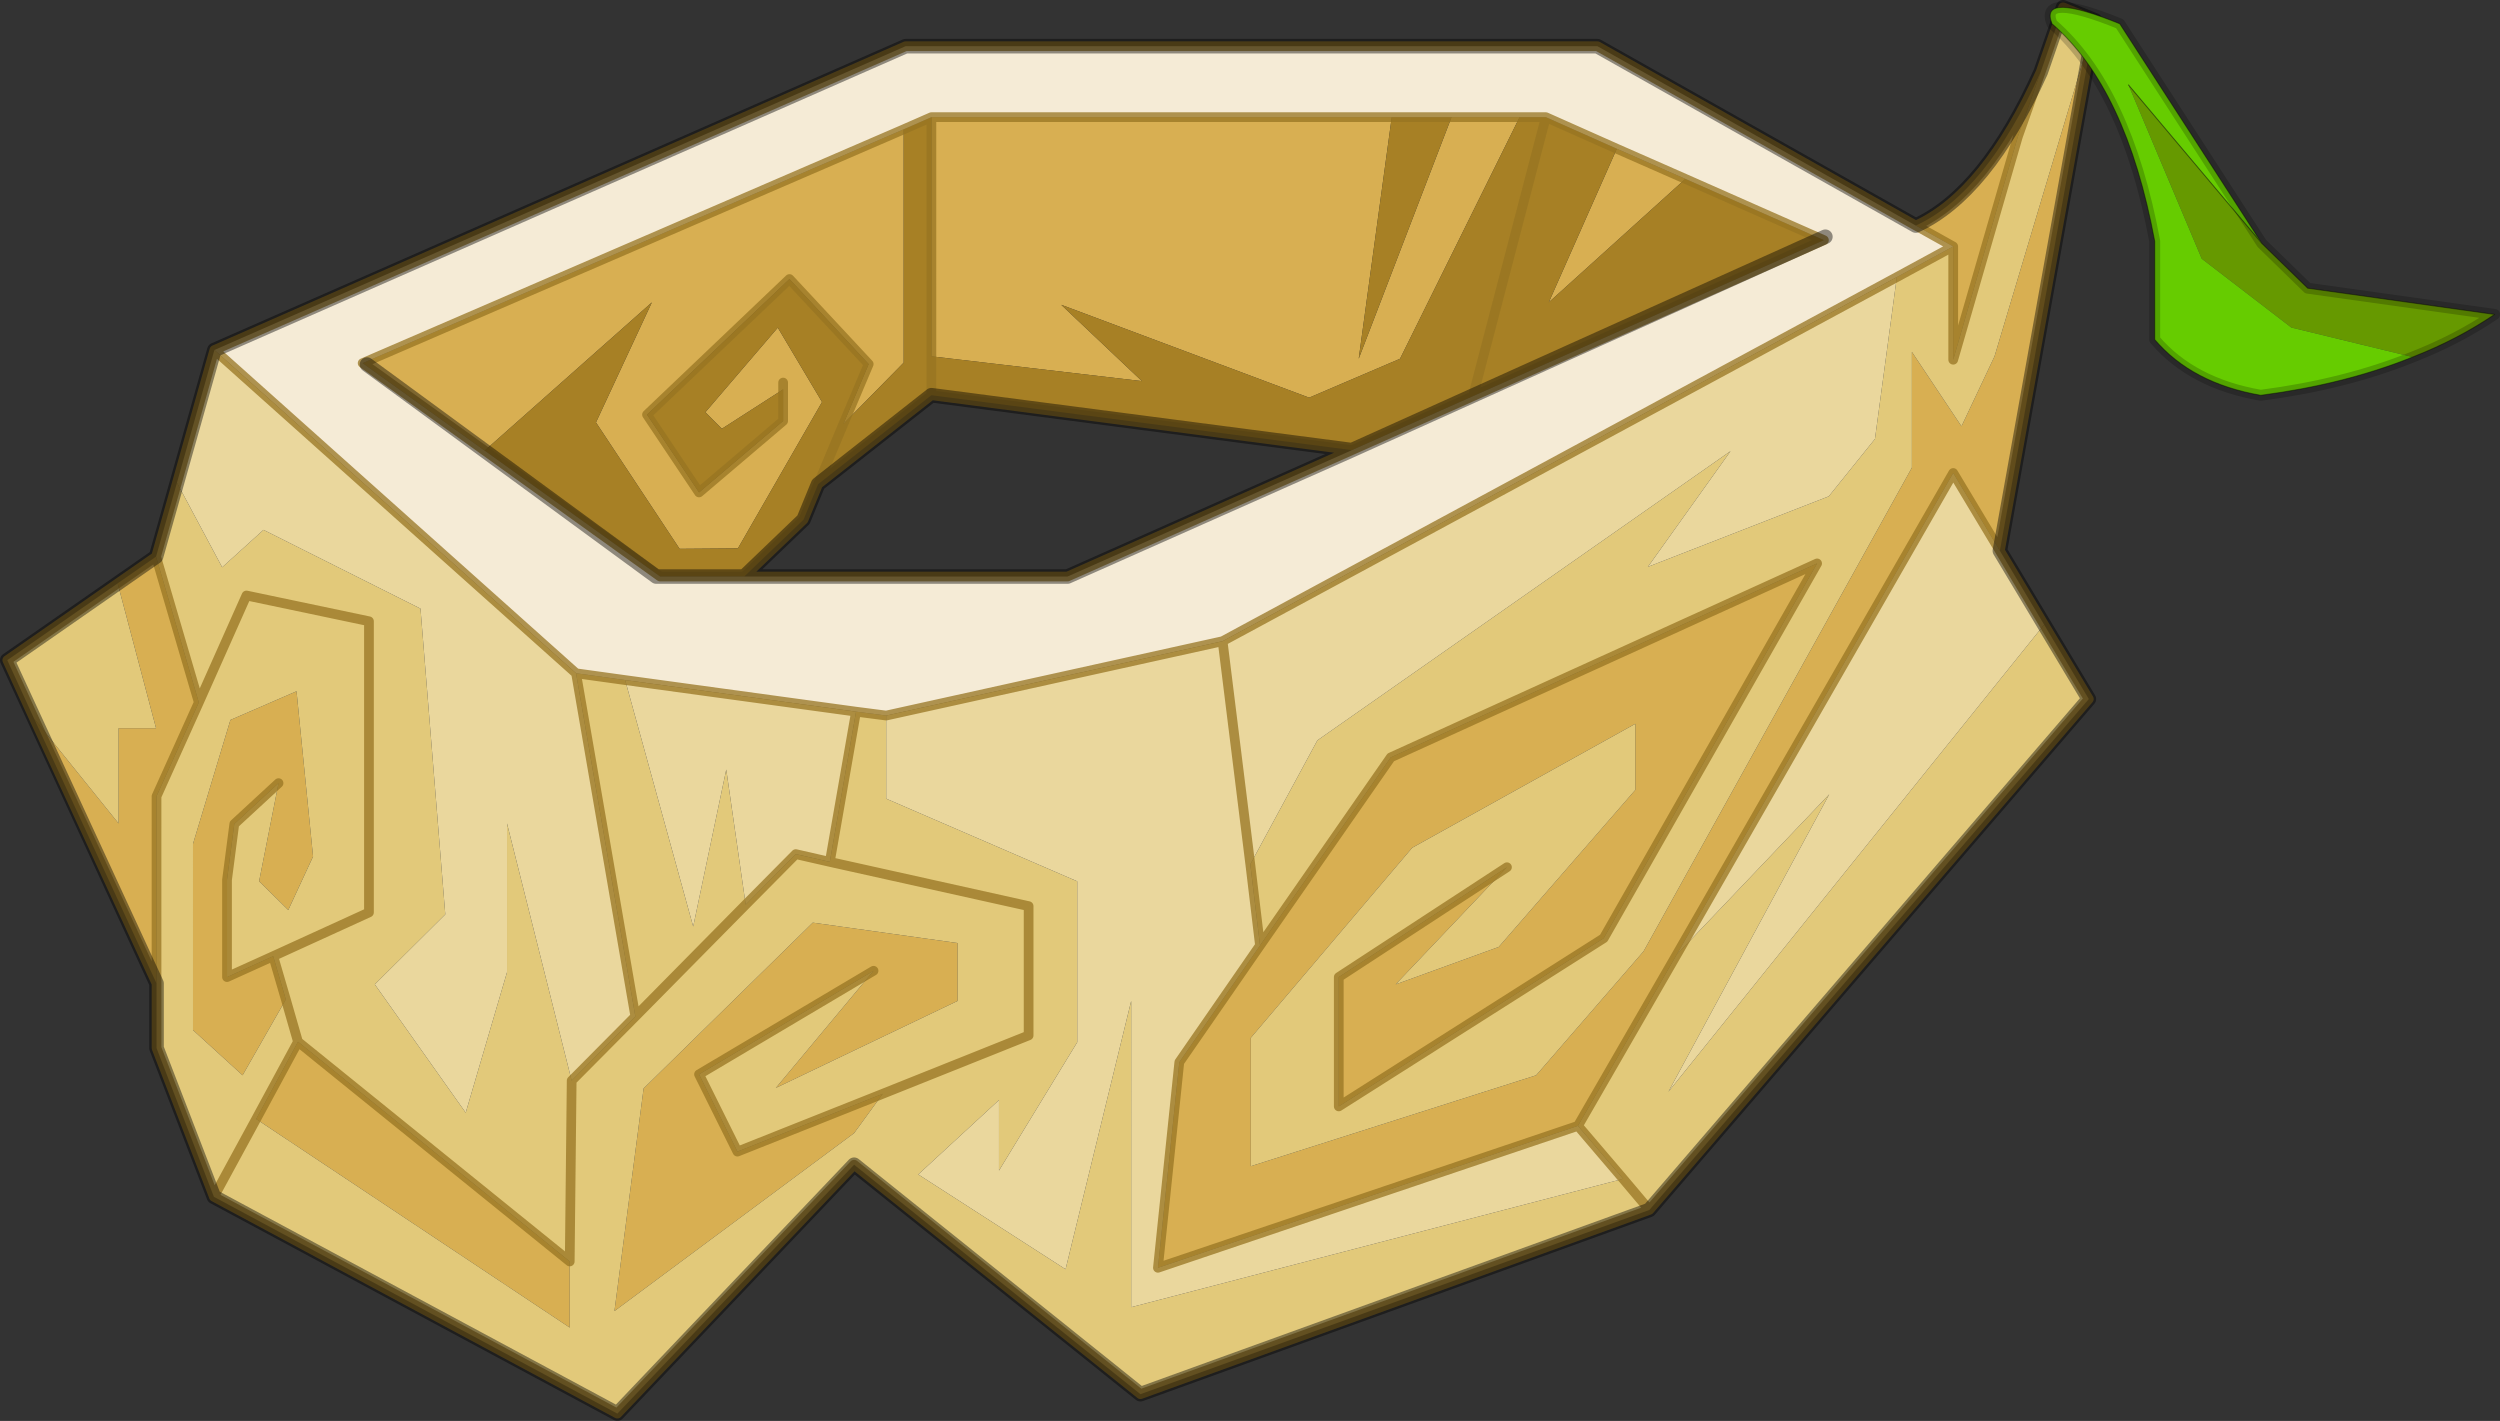 <svg viewBox="0 0 257.14 146.15" xmlns="http://www.w3.org/2000/svg" xmlns:xlink="http://www.w3.org/1999/xlink"><rect x="0" y="0" width="257.14" height="146.15" fill="#333333" stroke="none"/><use width="257.15" height="146.15" xlink:href="#a"/><defs><g id="a" transform="translate(128.65 73.05)"><use transform="translate(-128.65 -73.05)" width="216.25" height="146.15" xlink:href="#b"/><use transform="translate(81.623 -72.855) scale(2.248)" width="20.85" height="18.25" xlink:href="#c"/></g><g id="b"><path d="m-112.6-15.8 4.4 15-4.35 9.65V28.1L-125.15.85l8.7 10.8v-9.8h3.85l-3.95-14.9 3.95-2.75m12.05 41.1 1.3 4.45-4.45 7.8-5.1-4.65V13.75L-104.95 1l6.8-2.95 1.7 17-2.55 5.5-3-2.95 2-10.1-4.55 4.2-.75 5.75v10l4.75-2.15m2.55 8.8 27.95 22.6v6.8l-32.25-21.45 4.3-7.95m62.3-93.85v24l-6.2 6.3 2.6-6.15-8.15-8.75L-62.1-30.4l5.35 8 8.65-7.35V-33l-6.3 4.05-1.7-1.7 7.45-8.7 4.55 7.65-8.65 15.05-6 .05-8.6-13 5.75-12.35-17.2 15.25-12.55-9Q-63.5-47.75-35.7-59.75m2.85 23.35V-61H14.5l-3.4 24.85L20.65-61h7l-12.3 24.85-9.35 4-25.5-9.55 8.3 7.85-21.65-2.55m70.5-21.35 7.05 3.1-14.05 12.7 7-15.8M-48.1-33.7v.7-.7M68.4-49.85q7.2-3.3 12.85-15.8L78.9-59l-6.65 22.95V-47.7l-3.85-2.15m18.45-21.1-9.8 54.55-4.8-8L43.8 25.15l-10.15 17.6-43.2 14.6 2.2-21.15 8.3-12L14.4 4.85 58.25-15.1 36.3 23.45 9.05 40.75v-13.3l17.3-11.3L14.9 28.2l10.6-3.85L39.55 8.2V1.4L16.6 14.15 0 33.7v13.2l29.35-9.35L40.4 24.8 68-24.95v-11.9l5.1 7.65 3.4-7.2 10.35-34.55m-124.7 110.4-2.95 4.05-24.65 18.3 3-22.9 17.4-17.05 14.9 2.1v5.95l-18.7 8.95L-38.8 26.8l-17.95 10.65 3.95 7.95 14.95-5.95" fill="#d8af52" fill-rule="evenodd" transform="translate(128.65 73.05)"/><path d="m-35.7-59.75 2.85-1.25v28.6-4l21.65 2.55-8.3-7.85L6-32.15l9.35-4L27.65-61h2.7l7.3 3.25-7 15.8 14.05-12.7 14.25 6.3-36.1 16.05-12.45 5.55-43.25-5.65-11.65 9.15 2.6-6.2-2.6 6.2-1.5 3.65-6.1 5.85h-8.65L-78.8-26.7l17.2-15.25-5.75 12.35 8.6 13 6-.05 8.65-15.05-4.55-7.65-7.45 8.7 1.7 1.7 6.3-4.05v3.25l-8.65 7.35-5.35-8 14.65-13.95 8.15 8.75-2.6 6.15 6.2-6.3v-24M14.5-61h6.15L11.1-36.15 14.5-61m15.85 0-7.5 28.7 7.5-28.7" fill="#a78025" fill-rule="evenodd" transform="translate(128.65 73.05)"/><path d="m-110.45-23.4 4.65 8.7 4.25-3.85 16.15 8.1L-82.85 21l-7.25 7.2 9.35 13.2 4.25-14.45v-15.3l6.65 26.45-.2 18.6.2-18.6 6.55-6.6-6.1-35.3 5.05.7 7 25.35 3.4-16.15 2 13.9 5.15-5.2 3.5.8L-40.6.15l3.1.4V9.1l19.65 8.5v16.55l-8.05 13.2V40.1l-8.3 7.65 15.15 9.75 6.75-27.6v31.5l50.6-13.2-4.65-5.45 10.15-17.6 15.7-16.5-16.55 30.6L81.6-8.8l4.6 7.65L41 51.4l-52.35 18.95-29.45-23.6-24.35 25.6-41.5-22.3-5.9-15.3V8.85l4.35-9.65-4.4-15 2.15-7.6m9.9 48.7 9.85-4.5V-9.15l-12.6-2.65-4.9 11 4.9-11 12.6 2.65V20.8l-9.85 4.5-4.75 2.15v-10l.75-5.75 4.55-4.2-2 10.1 3 2.95 2.55-5.5-1.7-17-6.8 2.95-3.85 12.75V32.9l5.1 4.65 4.45-7.8-1.3-4.45m2.55 8.8-1.25-4.35L-98 34.1l-4.3 7.95 32.25 21.45v-6.8L-98 34.1M-125.15.85l-2.75-6 11.35-7.9 3.95 14.9h-3.85v9.8l-8.7-10.8m206.4-66.5 2.3-6.65 3.3 1.35L76.5-36.4l-3.4 7.2-5.1-7.65v11.9L40.4 24.8 29.35 37.55 0 46.9V33.7l16.6-19.55L39.55 1.4v6.8L25.5 24.35 14.9 28.2l11.45-12.05-17.3 11.3v13.3l27.25-17.3L58.25-15.1 14.4 4.85.95 24.2l-1-8.35L6.85 3.1l42.5-29.75-8.5 11.9L59.45-22l4.75-5.9 2.25-16.65 5.8-3.15v11.65L78.9-59l2.35-6.65M41 51.4l-2.7-3.2 2.7 3.2m-78.85-11.95 15-6v-13.3L-43.3 15.6l20.45 4.55v13.3l-15 6-14.95 5.95-3.95-7.95L-38.8 26.8l-10.05 12.05 18.7-8.95v-5.95l-14.9-2.1-17.4 17.05-3 22.9 24.65-18.3 2.95-4.05M-63.3 31.5-51.95 20-63.3 31.5m-43.35 18.55 4.35-8-4.35 8" fill="#e2c97a" fill-rule="evenodd" transform="translate(128.65 73.05)"/><path d="m-69.4-3.8-37.2-33.25 71.1-31.25h71.15L68.4-49.85l3.85 2.15-5.8 3.15L-2.9-7.1-37.5.55l-3.1-.4-23.75-3.25-5.05-.7M-32.85-61l-2.85 1.25q-27.8 12-55.65 24.05l12.55 9 18.05 12.95h41.9l29.25-13 12.45-5.55 36.1-16.05-14.25-6.3-7.05-3.1-7.3-3.25h-63.2" fill="#f5ebd6" fill-rule="evenodd" transform="translate(128.65 73.05)"/><path d="m-69.85 38.1-6.65-26.45v15.3l-4.25 14.45-9.35-13.2 7.25-7.2-2.55-31.45-16.15-8.1-4.25 3.85-4.65-8.7 3.85-13.65L-69.4-3.8l6.1 35.3-6.55 6.6m146.9-54.5 4.55 7.6-38.65 48.05L59.5 8.65l-15.7 16.5L72.25-24.4l4.8 8m-10.6-28.15L64.2-27.9 59.45-22l-18.6 7.25 8.5-11.9L6.85 3.1l-6.9 12.75 1 8.35-8.3 12-2.2 21.15 43.2-14.6 4.65 5.45-50.6 13.2V29.9l-6.75 27.6-15.15-9.75 8.3-7.65v7.25l8.05-13.2V17.6L-37.5 9.1V.55L-2.9-7.1l69.35-37.45m-66.5 60.4L-2.9-7.1l2.85 22.95M-40.6.15l-2.7 15.45-3.5-.8-5.15 5.2-2-13.9-3.4 16.15-7-25.35L-40.6.15" fill="#ead79d" fill-rule="evenodd" transform="translate(128.65 73.05)"/><path d="m-110.45-23.4-2.15 7.6 4.4 15 4.9-11 12.6 2.65V20.8l-9.85 4.5 1.3 4.45L-98 34.1l27.95 22.6.2-18.6 6.55-6.6-6.1-35.3-37.2-33.25-3.85 13.65m-6.1 10.35 3.95-2.75M-125.15.85l-2.75-6 11.35-7.9m-8.6 13.9 12.6 27.25V8.85l4.35-9.65M-32.85-61l-2.85 1.25m-6.2 30.3-2.6 6.2 11.65-9.15V-61h63.2l7.3 3.25 7.05 3.1 14.25 6.3-36.1 16.05-12.45 5.55-29.25 13h-41.9L-78.8-26.7l-12.55-9Q-63.5-47.75-35.7-59.75m-6.2 30.3 2.6-6.15-8.15-8.75L-62.1-30.4l5.35 8 8.65-7.35v-3.95M-64.35-3.1l-5.05-.7m17.3-9.95 6.1-5.85 1.5-3.65m-62.1-13.8 71.1-31.25h71.15L68.4-49.85q7.2-3.3 12.85-15.8l2.3-6.65 3.3 1.35-9.8 54.55 4.55 7.6 4.6 7.65L41 51.4l-52.35 18.95-29.45-23.6-24.35 25.6-41.5-22.3-5.9-15.3V28.1M-.05 15.85l1 8.35L14.4 4.85 58.25-15.1 36.3 23.45 9.05 40.75v-13.3l17.3-11.3m45.9-63.85-5.8 3.15L-2.9-7.1l2.85 22.95m72.3-63.55v11.65L78.9-59l2.35-6.65M43.8 25.15 72.25-24.4l4.8 8M68.4-49.85l3.85 2.15m-49.4 15.4 7.5-28.7m-63.2 28.6 43.25 5.65m33.4 51.9-10.15 17.6 4.65 5.45 2.7 3.2m-84.3-35.8 20.45 4.55v13.3l-15 6m-.95-12.65-17.95 10.65 3.95 7.95 14.95-5.95M-51.95 20l5.15-5.2 3.5.8L-40.6.15-64.35-3.1m12.4 23.1L-63.3 31.5m-39 10.55-4.35 8m140.3-7.3-43.2 14.6 2.2-21.15 8.3-12M-37.5.55l-3.1-.4m-59.95 25.15-4.75 2.15v-10l.75-5.75 4.55-4.2m-2.3 34.55 4.3-7.95M-2.9-7.1-37.5.55" fill="none" stroke="#977422" stroke-linecap="round" stroke-linejoin="round" stroke-opacity=".749" transform="translate(128.65 73.05)"/><path d="M37.75 37.5 67.5 59.3h9.05l6.1-5.85 1.5-3.65 11.65-9.15 43.25 5.65 48.7-21.95M76.55 59.3h33.25l29.25-13M212.2.75l3.3 1.35-9.8 54.55 9.15 15.25-45.2 52.55-52.35 18.95-29.45-23.6-24.35 25.6L22 123.1l-5.9-15.3v-6.65L.75 67.9l15.3-10.65 6-21.25 71.1-31.25h71.15l32.75 18.45q7.2-3.3 12.85-15.8l2.3-6.65" fill="none" stroke="#000" stroke-linecap="round" stroke-linejoin="round" stroke-opacity=".42" stroke-width="1.5"/></g><g id="d"><path d="M6.45 7.15.9 5.8l-4.1-3.15-3.35-7.95 6.1 7.25L1.65 4l8.55 1.2Q8.5 6.35 6.45 7.15" fill="#690" fill-rule="evenodd" transform="translate(10.4 9.1)"/><path d="M6.45 7.15Q3.35 8.4-.5 8.9q-3.15-.55-4.85-2.55v-4.5q-1.3-7-4.7-9.95-.6-1.5 3.1 0l6.5 10.05-6.1-7.25 3.35 7.95L.9 5.8l5.55 1.35" fill="#6c0" fill-rule="evenodd" transform="translate(10.4 9.1)"/><path d="M9.95 11.05 3.45 1Q-.25-.5.35 1q3.4 2.95 4.7 9.95v4.5q1.7 2 4.85 2.55 3.85-.5 6.95-1.75M3.85 3.8l6.1 7.25 2.1 2.05 8.55 1.2q-1.7 1.15-3.75 1.95" fill="none" stroke="#000" stroke-linecap="round" stroke-linejoin="round" stroke-opacity=".4" stroke-width=".05"/><path d="M.35 1q3.4 2.95 4.7 9.95v4.5q1.7 2 4.85 2.55 3.85-.5 6.95-1.75 2.05-.8 3.75-1.95l-8.55-1.2-2.1-2.05L3.45 1Q-.25-.5.35 1z" fill="none" stroke="#000" stroke-linecap="round" stroke-linejoin="round" stroke-opacity=".2" stroke-width=".5"/></g><use width="20.85" height="18.25" xlink:href="#d" id="c"/></defs></svg>